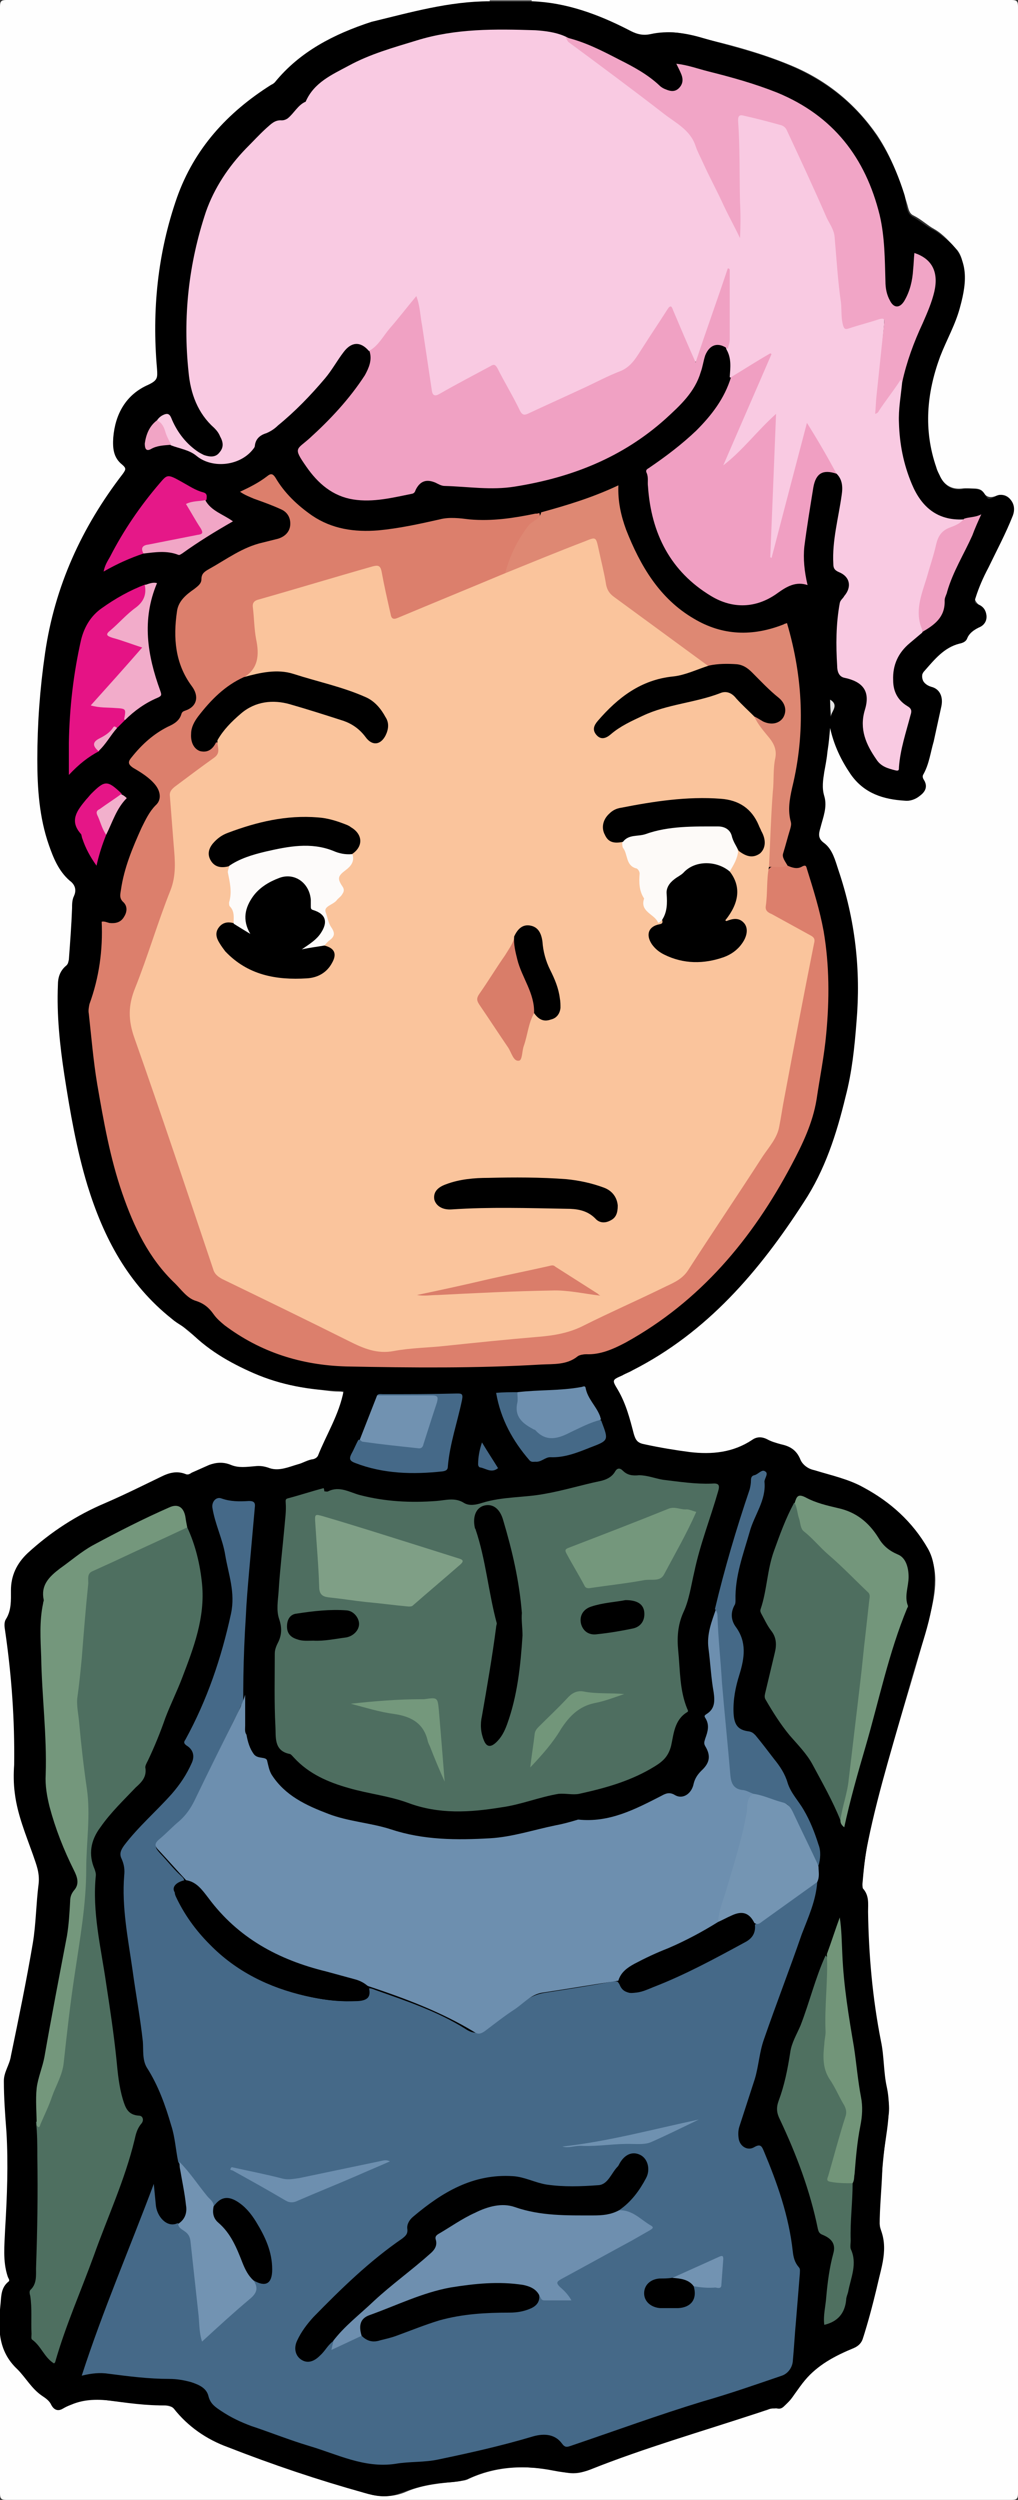 <?xml version="1.0" encoding="utf-8"?>
<!-- Generator: Adobe Illustrator 18.1.1, SVG Export Plug-In . SVG Version: 6.00 Build 0)  -->
<svg version="1.1" id="Layer_1" xmlns="http://www.w3.org/2000/svg" xmlns:xlink="http://www.w3.org/1999/xlink" x="0px" y="0px"
	 viewBox="0 0 158.2 388.4" enable-background="new 0 0 158.2 388.4" xml:space="preserve">
<rect x="0" y="0" width="158.2" height="388.4" fill="#333333" stroke="none"/>
<g>
	<path fill="#FEFEFE" d="M82.6,0c24.9,0,49.8,0,74.6,0c0.8,0,1,0.2,1,1c0,128.8,0,257.6,0,386.4c0,0.8-0.2,1-1,1
		c-52.1,0-104.2,0-156.2,0c-0.8,0-1-0.2-1-1C0,258.6,0,129.8,0,1c0-0.8,0.2-1,1-1c25,0,50.1,0,75.1,0c0.1,0.1,0.1,0.2-0.1,0.3
		c-1.2,0.5-2.5,0.2-3.8,0.4c-5.5,0.6-10.6,2.2-15.8,4c-3.9,1.4-7.6,3.3-10.6,6.1c-2.1,1.9-4.3,3.7-6.5,5.4c-3.9,3-7,6.8-9.4,11.1
		c-1.6,2.9-2.5,6-3.3,9.2c-1.4,5.9-2,11.9-1.8,18c0,1.3,0.2,2.6,0.4,3.9c0.1,0.9-0.1,1.5-1.1,1.9c-3.9,1.3-6.3,5.9-5.7,10.2
		c0.1,0.6,0.5,1.1,0.8,1.6c1,1.2,1.1,1.4,0.1,2.7c-2.5,3.3-4.7,6.8-6.6,10.5c-1.4,2.8-2.4,5.8-3.3,8.7c-0.3,1.1-0.6,2.2-1,3.2
		c-0.8,1.8-0.6,3.7-0.9,5.5c-0.7,4.3-1,8.6-1,13c0,3.7-0.1,7.4,0.5,11.1c0.5,2.6,1.1,5.2,2.4,7.7c0.5,0.9,1,1.7,1.7,2.4
		c0.9,0.8,1.2,1.7,0.9,2.9c-0.5,2.2-0.2,4.4-0.5,6.6c-0.1,1.1-0.3,2.1-0.3,3.2c0,0.5-0.2,0.9-0.5,1.2c-1,0.9-1.1,2-1.1,3.3
		c-0.1,6.1,0.7,12,1.7,18c1.1,6.7,2.8,13.1,5.4,19.4c2.1,5,5.2,9.2,9.3,12.6c3.3,2.7,6.5,5.6,10.3,7.7c4.1,2.3,8.4,3.6,13.1,4.1
		c1.1,0.1,2.1,0.3,3.2,0.3c1.1,0,1.3,0.3,1,1.3c-0.5,1.7-1,3.3-1.8,4.8c-0.3,0.6-0.7,1.2-0.9,1.8c-0.7,3.1-3.2,3.8-5.8,4.4
		c-1.3,0.3-2.7,0.6-4,0c-0.3-0.1-0.6-0.1-1-0.1c-1.7,0-3.3,0.2-5-0.3c-1-0.3-2,0-2.9,0.4c-1.4,0.7-2.8,1.3-4.5,1
		c-0.7-0.2-1.4,0.1-2,0.4c-4.7,2.2-9.4,4.2-13.9,6.7c-2.9,1.6-5.4,3.6-7.7,5.9c-1.4,1.3-2,3-2.1,5c0,1.6,0.1,3.3-0.8,4.8
		c-0.3,0.5-0.2,1.1-0.1,1.7c1,6.9,1.6,13.9,1.3,20.9c-0.1,3.8,0.7,7.5,2,11c0.2,0.6,0.4,1.2,0.7,1.8c1.4,2.6,1.2,5.3,1,8.1
		c-0.4,6.4-1.7,12.6-2.9,18.8c-0.4,2.1-0.7,4.2-1.4,6.2c-1.4,3.6-0.6,7.2-0.4,10.9c0.2,3.2,0.1,6.3,0,9.5c-0.2,3.5-0.5,7.1-0.3,10.7
		c0,0.3,0.1,0.6,0.2,0.9c0.4,1.1,0.5,2.1-0.3,3.1c-0.4,0.5-0.3,1.3-0.4,2c-0.3,2-0.1,4-0.1,6c0,0.5,0.3,1,0.6,1.4
		c1.4,2,2.9,3.9,4.4,5.7c0.4,0.4,0.8,0.8,1.3,1.1c0.4,0.2,0.7,0.5,1.1,0.8c1.4,1.4,1.4,1.4,3.2,0.7c2.3-1,4.8-0.8,7.2-0.5
		c2.3,0.3,4.5,0.5,6.8,0.6c1.2,0,2.1,0.3,2.9,1.3c1.8,2.2,4.2,3.8,6.8,4.9c7.2,2.9,14.7,5.3,22.2,7.5c2.1,0.6,4.2,0.6,6.2-0.3
		c2.6-1.1,5.4-1.3,8.2-1.6c0.5-0.1,1-0.1,1.5-0.4c4.8-2.2,9.8-2.1,14.8-1c1.3,0.3,2.4,0.2,3.6-0.3c1.9-0.8,3.9-1.5,5.9-2.2
		c7.3-2.6,14.7-4.8,22.1-7.2c0.2-0.1,0.5-0.2,0.7-0.2c1.7,0.1,2.8-1.1,3.5-2.3c2.1-3.5,5.3-5.5,8.8-7.1c1.1-0.5,1.7-1.1,2-2.2
		c1-3.6,2.1-7.1,2.7-10.8c0.3-1.8,0.4-3.5-0.1-5.3c-0.5-1.8-0.3-3.7-0.1-5.6c0.3-4.1,0.7-8.2,1.3-12.3c0.3-1.9-0.4-3.8-0.6-5.7
		c-0.3-4-1.1-7.9-1.8-11.9c-0.5-2.6-0.5-5.2-0.7-7.9c-0.2-2.5-0.3-4.9-0.2-7.4c0-0.4,0-0.8-0.2-1.1c-0.9-1.3-0.5-2.7-0.4-4.1
		c0.7-5.9,2.3-11.6,3.9-17.3c2.1-7.4,4.5-14.8,6.4-22.2c0.9-3.5,1.6-7.4-0.7-10.8c-1.6-2.4-3.3-4.6-5.8-6.1
		c-0.3-0.2-0.6-0.4-0.8-0.7c-1.2-1.2-2.7-2-4.3-2.5c-2.1-0.7-4.2-1.5-6.4-2.1c-1.1-0.3-1.9-1-2.4-2c-0.4-0.9-1.1-1.4-2-1.7
		c-1-0.3-2.1-0.6-3.1-1c-0.6-0.3-1.2-0.2-1.7,0.1c-3.6,2.2-7.5,2.4-11.5,1.8c-2.1-0.3-4.1-0.7-6.1-1.2c-0.6-0.1-1-0.5-1.2-1
		c-0.1-0.4-0.3-0.8-0.4-1.1c-0.6-2.4-1.4-4.8-2.6-7c-0.6-1.2-0.5-1.5,0.7-2c5.1-2.2,9.6-5.3,13.7-9c6.1-5.6,11.3-12,15.5-19.1
		c2.2-3.8,3.9-7.8,4.9-12.1c0.7-2.9,1.6-5.7,1.9-8.6c0.3-2.7,0.5-5.5,0.7-8.2c0.4-4.8-0.3-9.4-1-14.1c-0.5-3.1-1.6-5.9-2.5-8.9
		c-0.3-0.9-0.8-1.6-1.5-2.3c-0.8-0.7-1-1.5-0.6-2.5c0.4-1.1,0.6-2.2,0.8-3.4c0.1-0.6,0.2-1.1-0.1-1.7c-0.5-1.3-0.3-2.5,0-3.8
		c0.4-1.9,0.7-3.9,0.7-5.8c0-0.1,0-0.2,0-0.4c0-0.3,0-0.7,0.4-0.8c0.5-0.1,0.6,0.3,0.7,0.7c0.3,1.6,0.9,3.1,1.6,4.5
		c1.8,3.7,4.8,5.6,8.9,5.8c0.8,0,1.5-0.1,2.2-0.4c1-0.5,1.3-1.2,1-2.3c-0.2-0.6-0.1-1.1,0.1-1.6c1-3.2,1.8-6.4,2.5-9.6
		c0.4-2,0.1-2.4-1.7-3.3c-1.1-0.5-1.5-2.1-0.6-3.1c1.5-1.7,3.1-3.4,5.3-4.2c0.1,0,0.2,0,0.2-0.1c1.1-1.1,2.4-2,3.4-3.1
		c0.6-0.7,0.5-1.6-0.4-2.2c-1-0.7-1-1.5-0.6-2.5c0.5-1.3,1-2.7,1.8-3.9c1.3-2.2,2.2-4.6,3.4-6.9c0.3-0.5,0.5-1,0.5-1.6
		c0.2-1.6-1.1-2.7-2.5-2.2c-0.9,0.4-1.6,0.3-2.1-0.5c-0.3-0.5-0.9-0.6-1.4-0.6c-0.6,0-1.3-0.1-1.9,0c-1.8,0.2-2.9-0.7-3.6-2.2
		c-1.1-2.3-1.6-4.7-1.8-7.3c-0.3-5.3,1-10.2,3.3-15c1.5-3.1,2.5-6.3,2.3-9.8c-0.1-1-0.3-1.9-0.9-2.7c-1.1-1.2-2.2-2.5-3.6-3.3
		c-1.1-0.6-2-1.5-3.2-2.1c-0.7-0.3-0.8-1-1-1.7c-1.1-3.8-2.5-7.5-4.7-10.8c-3.4-4.9-7.8-8.5-13.3-10.8c-5.5-2.3-11.3-3.7-17.1-5
		c-1.8-0.4-3.5,0-5.2,0.3c-0.6,0.1-1.2,0.1-1.7-0.2C93.7,2.9,88.7,1,83.1,0.5c-0.2,0-0.3-0.1-0.4-0.2C82.5,0.3,82.5,0.2,82.6,0z"/>
	<path fill="#6E6E6E" d="M82.6,0c0,0.1,0.1,0.1,0,0.2c-0.2,0.2-0.4,0.4-0.7,0.4c-1.7,0.1-3.4,0.1-5.1,0c-0.3,0-0.5-0.1-0.7-0.4
		c0-0.1,0-0.1,0-0.2C78.3,0,80.4,0,82.6,0z"/>
	<path d="M76.1,0.2c2.2,0,4.4,0,6.6,0c5.3,0.2,10.2,2,14.9,4.4c1.1,0.6,2.1,1,3.5,0.7c2.7-0.6,5.4-0.2,8.1,0.6
		c4.4,1.3,8.8,2.3,13.1,4.1c9.3,3.8,15.2,10.6,18.2,20.1c0.4,1.2,0.2,2.9,1.2,3.5c1.1,0.6,2,1.4,3.1,2c0.7,0.3,1.3,0.8,1.9,1.3
		c4,2.9,3.6,6.8,2.5,10.8c-0.7,2.7-2.1,5.1-3.1,7.7c-2.1,5.7-2.6,11.4-0.6,17.2c0.1,0.4,0.3,0.8,0.5,1.2c0.7,1.6,1.8,2.5,3.7,2.2
		c0.8-0.1,1.7-0.1,2.5,0.1c0.9,0.2,1,1.4,1.5,1.4c0.6,0,1.2-0.7,1.9-0.6c1.5,0.2,2.4,1.6,1.8,3.2c-1.1,2.8-2.5,5.4-3.8,8.1
		c-0.8,1.5-1.5,3.1-2,4.7c-0.2,0.6-0.2,0.8,0.4,1c0.8,0.3,1.2,0.9,1.3,1.7c0.1,0.9-0.4,1.6-1.2,1.9c-0.8,0.4-1.5,0.9-1.8,1.7
		c-0.2,0.5-0.7,0.7-1.2,0.8c-2.4,0.6-3.9,2.5-5.4,4.2c-0.9,0.9-0.3,2.1,1,2.5c1.3,0.3,1.9,1.5,1.6,3c-0.4,1.8-0.8,3.7-1.2,5.5
		c-0.5,1.7-0.7,3.5-1.6,5.1c-0.2,0.3-0.1,0.6,0.1,0.9c0.6,1,0.2,1.8-0.6,2.4c-0.7,0.6-1.6,0.9-2.4,0.8c-3.3-0.2-6.3-1.1-8.4-4.1
		c-1.5-2.2-2.6-4.5-3.2-7.2c-0.1,1.2-0.2,2.4-0.4,3.6c-0.1,1.1-0.3,2.1-0.5,3.2c-0.2,1.3-0.4,2.5,0,3.8c0.5,1.7-0.2,3.3-0.6,4.9
		c-0.3,1-0.4,1.7,0.6,2.4c1.3,1,1.7,2.7,2.2,4.2c2.6,7.7,3.5,15.5,2.8,23.6c-0.3,3.9-0.7,7.8-1.7,11.6c-1.4,5.8-3.2,11.4-6.5,16.4
		c-6.9,10.7-15,20.2-26.6,26.1c-0.5,0.3-1.1,0.5-1.6,0.8c-1.6,0.7-1.6,0.7-0.7,2.2c1.3,2.2,1.9,4.6,2.5,6.9c0.3,1,0.6,1.4,1.7,1.6
		c2.3,0.5,4.7,0.9,7,1.2c3.4,0.4,6.7,0.1,9.7-1.9c0.7-0.5,1.5-0.5,2.3-0.1c0.7,0.4,1.5,0.6,2.2,0.8c1.4,0.3,2.4,0.9,3,2.4
		c0.3,0.7,1.1,1.4,2.1,1.6c2.6,0.8,5.4,1.4,7.7,2.7c4.1,2.2,7.6,5.3,10,9.5c0.9,1.6,1.1,3.3,1,5.2c-0.1,5.6-2.4,10.6-3.8,15.9
		c-2.2,8.1-4.8,16.1-6.5,24.4c-0.5,2.3-0.7,4.6-0.9,6.9c0,0.1,0,0.4,0.1,0.4c1,1.1,0.8,2.4,0.8,3.6c0.1,6.8,0.7,13.5,2,20.1
		c0.5,2.3,0.4,4.8,0.9,7.1c1,4.5-0.6,8.8-0.7,13.2c-0.1,2.8-0.4,5.6-0.4,8.4c0,0.1,0,0.2,0,0.2c1.5,3.3,0.2,6.4-0.5,9.6
		c-0.6,2.6-1.3,5.2-2.1,7.7c-0.2,0.7-0.7,1.2-1.4,1.5c-2.9,1.2-5.6,2.6-7.6,5c-1.1,1.3-1.9,2.8-3.2,4c-0.3,0.3-0.6,0.5-1.1,0.4
		c-1.1-0.2-2.1,0.4-3.1,0.7c-8.7,2.9-17.5,5.4-26,8.8c-2.3,0.9-4.3,0.4-6.5,0c-4.2-0.7-8.3-0.5-12.2,1.3c-1.8,0.8-3.7,0.6-5.5,0.9
		c-2,0.3-3.9,0.9-5.8,1.6c-1.8,0.6-3.4,0.3-5.1-0.2c-7.2-2-14.3-4.4-21.2-7.1c-3.3-1.2-6.2-3.2-8.4-6c-0.3-0.3-0.6-0.5-1-0.5
		c-3.2,0.1-6.4-0.4-9.5-0.8c-2.4-0.3-4.6,0.1-6.7,1.3c-0.8,0.5-1.4,0.2-1.8-0.5c-0.3-0.7-0.9-1.1-1.5-1.5c-1.6-1.1-2.5-2.8-3.8-4.1
		c-3.1-2.9-3-6.5-2.6-10.3c0.1-1.2,0.1-2.4,1.2-3.3c0.3-0.2,0-0.5-0.1-0.8c-0.8-2.4-0.5-4.9-0.4-7.4c0.3-5,0.5-10.1,0.2-15.1
		c-0.2-2.6-0.4-5.3-0.4-7.9c0-1.4,0.9-2.5,1.1-3.9c1.2-5.8,2.4-11.6,3.4-17.5c0.5-3,0.5-6.1,0.9-9.2c0.2-1.8-0.4-3.1-0.9-4.6
		c-1.1-3.1-2.4-6.2-2.8-9.5c-0.2-1.5-0.2-3-0.1-4.4c0.1-7-0.4-13.9-1.4-20.8c-0.1-0.6-0.2-1.3,0.1-1.8c0.9-1.4,0.8-3,0.8-4.5
		c0-2.3,0.9-4.2,2.6-5.8c3.6-3.3,7.6-5.9,12.1-7.8c3-1.3,5.8-2.7,8.7-4.1c1.2-0.6,2.4-0.9,3.7-0.4c0.4,0.2,0.7,0,1-0.2
		c0.9-0.4,1.8-0.8,2.7-1.2c1.1-0.4,2.2-0.5,3.4,0c1.2,0.5,2.4,0.3,3.7,0.2c0.8-0.1,1.5,0,2.3,0.3c1.5,0.5,3-0.2,4.4-0.6
		c0.8-0.2,1.5-0.7,2.4-0.8c0.3-0.1,0.5-0.2,0.7-0.5c1.3-3.3,3.3-6.4,4-10.1c-4.5-0.1-8.9-0.7-13.1-2.4c-3.9-1.6-7.6-3.6-10.7-6.7
		c-0.8-0.8-2-1.3-2.9-2.1c-6.8-5.4-10.6-12.6-13.1-20.7c-1.7-5.6-2.7-11.4-3.6-17.2c-0.7-4.6-1.2-9.3-1-14c0-1.1,0.3-2.1,1.2-2.9
		c0.4-0.3,0.4-0.6,0.5-1c0.2-2.7,0.4-5.3,0.5-8c0-0.6,0-1.3,0.3-1.9c0.5-1.1,0-1.9-0.7-2.4c-1.7-1.5-2.5-3.5-3.2-5.5
		c-1.5-4.3-1.8-8.8-1.8-13.3c0-5.5,0.4-11,1.2-16.5c1.5-10.4,5.7-19.6,12.1-27.9c0.4-0.6,0.6-0.8-0.1-1.4c-1.4-1.1-1.5-2.6-1.4-4.2
		c0.3-3.7,2-6.7,5.4-8.2c1.5-0.7,1.5-1.1,1.4-2.5c-0.8-9.1,0.1-18,3.1-26.6c2.7-7.6,7.8-13.2,14.6-17.5c0.2-0.1,0.4-0.2,0.6-0.4
		c3.9-4.8,9.2-7.5,15-9.4C63.9,1.9,69.8,0.2,76.1,0.2z"/>
	<path fill="#456988" d="M127,292.4c-0.2,2.9-1.4,5.5-2.4,8.1c-1.9,5.5-4,10.9-5.9,16.4c-0.7,2-0.8,4.1-1.4,6.1
		c-0.8,2.5-1.6,4.9-2.4,7.4c-0.2,0.6-0.2,1.3-0.1,1.9c0.2,1.2,1.4,1.9,2.4,1.3c1-0.6,1.2-0.1,1.5,0.6c2.1,5,3.9,10.1,4.5,15.6
		c0.1,0.9,0.3,1.7,0.9,2.4c0.3,0.3,0.2,0.6,0.2,1c-0.2,2.5-0.4,4.9-0.6,7.4c-0.2,2.1-0.3,4.2-0.5,6.3c-0.1,1-0.8,1.9-1.7,2.2
		c-4.1,1.4-8.1,2.8-12.3,4c-6.9,2.1-13.7,4.6-20.5,6.9c-0.6,0.2-0.9,0.3-1.4-0.4c-1.2-1.6-3.1-1.5-4.7-1c-4.7,1.4-9.6,2.5-14.4,3.5
		c-2.2,0.5-4.5,0.3-6.8,0.7c-4.8,0.7-9-1.5-13.4-2.8c-3-0.9-6-2.1-9-3.1c-1.6-0.6-3.1-1.3-4.6-2.3c-0.9-0.6-1.7-1.1-2-2.3
		c-0.3-1.3-1.5-1.8-2.7-2.2c-1.1-0.3-2.2-0.5-3.4-0.5c-3.2,0-6.3-0.4-9.4-0.8c-1.3-0.2-2.6-0.1-4.2,0.3c3.3-10.2,7.5-19.9,11.2-29.8
		c0.1,1,0.2,2.1,0.3,3.1c0.1,2,1.8,3.8,3.4,3c1.7,1,2.4,2.5,2.5,4.5c0.3,4.1,0.8,8.2,1.2,12.4c0,0.2,0,0.4,0.2,0.6
		c0.7-0.3,1.2-0.9,1.7-1.3c1.6-1.4,3.2-2.9,4.8-4.3c1-0.8,1.6-1.7,1.2-3c0.3-0.3,0.6,0,0.9,0.1c1,0.2,1.5-0.1,1.7-1.1
		c0.1-0.8,0.1-1.7-0.1-2.5c-0.6-2.6-1.7-4.9-3.3-6.9c-0.2-0.2-0.4-0.4-0.6-0.6c-1.7-1.7-2.6-1.8-4.7-0.4c-1.8-2.3-3.8-4.5-5.4-7
		c-0.4-1.9-0.5-3.9-1.1-5.7c-0.9-3.1-2-6.2-3.8-9c-0.7-1.2-0.5-2.7-0.6-4c-0.4-3.7-1.1-7.4-1.6-11.1c-0.7-4.9-1.7-9.8-1.3-14.7
		c0.1-0.9,0-1.7-0.4-2.6c-0.4-0.8-0.1-1.4,0.4-2.1c2.2-2.9,5-5.3,7.4-8c1.3-1.5,2.3-3,3.1-4.8c0.5-1.1,0.2-2.1-0.8-2.7
		c-0.4-0.3-0.5-0.5-0.2-0.9c3.4-6.2,5.6-12.7,7.1-19.6c0.7-3.3-0.4-6.1-0.9-9.1c-0.4-2.5-1.6-4.8-2-7.4c-0.1-0.9,0.6-1.7,1.4-1.4
		c1.4,0.5,2.8,0.5,4.3,0.4c0.8,0,1,0.3,0.9,1c-0.3,3.4-0.6,6.8-0.9,10.1c-0.2,2.3-0.4,4.6-0.5,6.9c-0.4,6.2-0.5,12.3-0.3,18.5
		c-0.5,0-0.5-0.5-0.5-0.8c0-1.7-0.1-3.5,0.2-4.9c0,1.1-0.7,2.2-1.3,3.4c-2,4.1-4,8.1-6,12.3c-1,2.2-2.6,3.8-4.3,5.3
		c-0.1,0.1-0.3,0.2-0.4,0.3c-1.8,1.5-1.8,1.5-0.2,3.2c0.9,1,1.7,2,2.7,2.9c0.3,0.3,0.6,0.5,0.5,1c-0.3,0.3-0.6,0.3-0.9,0.6
		c-0.5,0.4-0.7,0.9-0.4,1.6c1.3,2.8,3.1,5.3,5.3,7.5c4.1,4.2,9.2,6.7,14.9,8c2.3,0.5,4.6,0.9,7,0.8c2-0.1,2.1-0.1,2.5-1.9
		c0.5-0.2,0.9,0,1.4,0.2c4.8,1.7,9.6,3.3,13.9,6c1.3,0.9,2.4,0.8,3.6-0.2c1.7-1.4,3.6-2.6,5.3-3.9c1.1-0.8,2.2-1.3,3.5-1.5
		c3.2-0.5,6.5-1,9.7-1.6c0.5-0.1,1.1-0.3,1.6-0.1c1.3,1.9,1.7,2.1,3.9,1.3c4-1.5,8-3.2,11.7-5.4c0.9-0.6,1.9-1.1,2.9-1.5
		c1.4-0.6,2.3-1.5,2.5-3.1c2.9-1.7,5.5-4,8.4-5.9C126,292.7,126.4,292.2,127,292.4z"/>
	<path fill="#F9CAE2" d="M140.2,59.4c-0.2,2.1-0.6,4.2-0.5,6.3c0.1,3.3,0.7,6.4,2,9.5c1.5,3.6,4,5.7,8,5.5c0,0.7-0.6,0.9-1.1,1.1
		c-2,0.7-2.9,2.1-3.3,4.1c-0.5,2.6-1.4,5.1-2.1,7.7c-0.2,0.9-0.3,1.7,0,2.6c0.2,0.7,0.5,1.4,0.1,2.1c-0.6,0.5-1.3,1.1-1.9,1.6
		c-1.8,1.5-2.7,3.4-2.6,5.8c0,1.7,0.7,3.1,2.2,4c0.7,0.4,0.7,0.8,0.5,1.4c-0.7,2.7-1.6,5.3-1.8,8.1c0,0.4,0,0.6-0.5,0.5
		c-1.2-0.3-2.3-0.6-3-1.7c-1.6-2.3-2.7-4.7-1.8-7.7c0.9-2.9-0.3-4.4-3.2-5c-0.9-0.2-1.1-1.1-1.1-1.8c-0.2-3.3-0.2-6.5,0.4-9.8
		c0.1-0.5,0.5-0.7,0.7-1.1c1.2-1.4,0.9-3-0.8-3.7c-0.7-0.3-0.9-0.6-0.9-1.3c-0.2-3.6,0.8-7.1,1.3-10.7c0.2-1.3,0.1-2.5-0.9-3.4
		c-1.6-1.7-2.4-3.9-3.7-5.9c-0.2-0.3-0.3-0.8-0.8-1c-0.3,0.9-0.5,1.7-0.7,2.5c-1.4,5.5-2.9,11-4.3,16.5c-0.1,0.5-0.1,1.3-0.8,1.2
		c-0.5-0.1-0.4-0.9-0.3-1.4c0.3-3.1,0.2-6.3,0.4-9.4c0.2-3.1,0.1-6.3,0.4-9.4c0-0.4,0.1-0.9-0.1-1.4c-1.1,0.9-2.1,1.9-3,3
		c-1.1,1.4-2.4,2.5-3.7,3.8c-0.3,0.3-0.6,0.8-1.1,0.4c-0.4-0.3-0.1-0.8,0.1-1.2c1.9-4.4,3.8-8.8,5.7-13.2c0.3-0.8,0.7-1.6,1.2-2.6
		c-1.6,1-3,1.9-4.4,2.8c-0.4,0.3-0.8,0.7-1.4,0.4c0.1-1.5,0.3-2.9-0.5-4.3c-0.3-0.8,0-1.6,0-2.4c0-3.1,0-6.2,0-9.1
		c-1.3,4.1-2.9,8.2-4.2,12.5c-0.1,0.4-0.2,0.9-0.7,0.9c-0.6,0-0.6-0.5-0.8-0.9c-0.9-2-1.8-4-2.6-6.1c-0.1-0.3-0.2-0.8-0.6-0.9
		c-0.5-0.1-0.6,0.5-0.8,0.8c-1.5,2.2-2.9,4.5-4.4,6.7c-0.6,0.9-1.4,1.5-2.3,2c-4.7,2.1-9.3,4.2-14,6.4c-1.4,0.6-1.7,0.6-2.4-0.7
		c-1.1-1.8-2-3.7-3-5.6c-0.4-0.8-0.8-0.9-1.6-0.5c-2.1,1.2-4.3,2.3-6.4,3.5c-0.3,0.2-0.5,0.3-0.8,0.5c-1.1,0.6-1.5,0.4-1.7-0.9
		c-0.3-1.7-0.5-3.4-0.8-5.1c-0.4-2.6-0.8-5.2-1.2-7.8c0-0.2,0-0.5-0.3-0.7c-1,1-1.9,2.1-2.8,3.2c-1,1.3-2.1,2.6-3.1,3.8
		c-0.3,0.3-0.5,0.9-1.1,0.6c-1.3-1.5-2.7-1.4-3.9,0.2c-1,1.3-1.8,2.8-2.9,4.1c-2.2,2.6-4.6,5.1-7.3,7.3c-0.5,0.5-1.1,0.9-1.8,1.2
		c-1,0.3-1.7,0.9-1.8,2c0,0.1-0.1,0.3-0.2,0.4c-2,2.7-6.4,3.2-8.9,1.1c-1.1-0.9-2.6-1.1-3.9-1.6c-0.4-0.2-0.7-0.6-0.8-1
		c-0.3-1-0.8-2-1.4-2.9c0.2-0.3,0.5-0.6,0.9-0.8c0.6-0.3,1-0.3,1.3,0.4c0.8,2,2.1,3.8,3.9,5.1c0.4,0.3,0.8,0.5,1.2,0.7
		c0.9,0.3,1.8,0.4,2.4-0.4c0.7-0.8,0.6-1.6,0.1-2.5c-0.2-0.5-0.5-0.9-0.9-1.3c-2.6-2.3-3.7-5.4-4-8.7c-0.9-8.5,0-16.8,2.7-24.9
		c1.3-3.7,3.5-7,6.2-9.8c1.1-1.1,2.1-2.2,3.2-3.2c0.7-0.6,1.3-1.3,2.4-1.2c0.3,0,0.6-0.1,0.9-0.3c1-0.8,1.6-2.1,2.8-2.6
		c1.3-3,4.1-4.2,6.7-5.6c3.3-1.8,6.9-2.8,10.5-3.9c6.1-1.9,12.3-1.8,18.5-1.6c1.5,0.1,3.1,0.3,4.5,0.9c1.4,0.6,2.5,1.7,3.7,2.6
		c4.9,3.8,9.9,7.4,14.8,11.2c0.6,0.5,1.2,1.1,1.5,1.8c2.2,4.9,4.7,9.6,7,14.5c-0.6-4.8,0-9.7-0.5-14.5c-0.1-1,0-2,0-3
		c0-0.7,0.3-1.1,1.1-0.9c2,0.4,3.9,1,5.8,1.5c0.6,0.2,1,0.6,1.3,1.2c2.3,5.1,4.7,10.2,7,15.4c0.8,1.7,0.6,3.7,0.8,5.6
		c0.3,2.8,0.6,5.6,0.8,8.4c0.1,0.9,0.5,1.1,1.4,0.9c1.3-0.4,2.5-0.9,3.8-1.1c1.1-0.2,1.3,0,1.2,1.1c-0.4,4.3-0.8,8.7-1.2,13.1
		c1-1.4,1.9-2.7,2.8-3.9c0.2-0.3,0.4-0.6,0.7-0.7C140.3,58.7,140.3,59,140.2,59.4z"/>
	<path fill="#6D8FAF" d="M96.3,307.7c-4,0.6-8.1,1.3-12.1,1.9c-1.7,0.3-2.8,1.6-4.1,2.5c-1.7,1.1-3.2,2.3-4.8,3.5
		c-0.6,0.4-1,0.5-1.6,0.1c-5.1-3.1-10.7-5.2-16.4-7.1c-4.4-1.8-9.1-2.6-13.5-4.4c-3.4-1.4-6.4-3.4-8.8-6.2c-1.3-1.4-2.6-2.8-3.8-4.3
		c-0.6-0.8-1.7-0.8-2.3-1.6c-1.4-1.5-2.8-3.1-4.2-4.6c-0.6-0.6-0.8-1,0-1.7c1.1-0.9,2.1-2,3.2-2.9c1-0.9,1.7-1.9,2.3-3.1
		c2.3-4.8,4.7-9.6,7.1-14.4c0.3-0.7,0.6-1.4,0.8-2.1c0,1.6,0,3.2,0,4.8c0,0.5-0.1,1,0.2,1.4c0.2,1.1,0.5,2.2,1.2,3.1
		c0.6,0.7,1.8,0.3,2,0.9c0.2,0.8,0.3,1.5,0.7,2.2c2.1,3.3,5.4,4.8,8.8,6.1c3.1,1.2,6.6,1.4,9.7,2.4c5.1,1.7,10.3,1.7,15.5,1.4
		c3.4-0.2,6.7-1.3,10.1-2c1.1-0.2,2.2-0.5,3.2-0.8c0.1,0,0.2-0.1,0.4-0.1c4.8,0.5,8.8-1.6,12.9-3.7c0.7-0.4,1.3-0.6,2.1-0.1
		c1.2,0.7,2.6-0.2,2.9-1.8c0.2-0.8,0.6-1.4,1.2-2c1.3-1.2,1.5-2.3,0.6-3.8c-0.3-0.5-0.1-0.8,0-1.2c0.4-1.1,0.7-2.1,0-3.2
		c-0.2-0.3-0.1-0.4,0.2-0.6c1.3-0.8,1.3-2,1.1-3.4c-0.4-2.2-0.5-4.5-0.8-6.8c-0.3-2.2,0.5-4.2,1.2-6.2c0.8,0.1,0.8,0.8,0.8,1.3
		c0.2,4.8,0.7,9.5,1,14.2c0.3,3.5,0.7,7,1,10.5c0.1,0.9,0.5,1.5,1.5,1.8c0.6,0.2,1.3,0.2,1.7,0.8c-1.3,6.2-3,12.3-4.9,18.4
		c-0.2,0.5-0.3,1.1-0.4,1.6c-0.1,0.5-0.5,0.7-0.9,0.9c-3.3,2-6.8,3.5-10.3,5.1C99,305.2,97.4,306.2,96.3,307.7z"/>
	<path fill="#4E6E60" d="M50.4,231.7c0.2,0,0.4,0.1,0.6,0c1.8-0.9,3.4,0.2,5,0.6c3.9,1,7.8,1.2,11.8,0.9c1.4-0.1,2.9-0.6,4.3,0.3
		c0.8,0.5,1.9,0.3,2.8,0c3.2-1,6.5-0.8,9.7-1.4c2.9-0.5,5.8-1.4,8.7-2c0.9-0.2,1.8-0.6,2.3-1.5c0.3-0.5,0.7-0.6,1.2-0.1
		c0.7,0.7,1.5,0.8,2.5,0.7c1.3,0,2.5,0.5,3.7,0.7c2.5,0.3,5.1,0.7,7.6,0.6c1.1-0.1,1.3,0.2,1,1.2c-1.2,4.2-2.8,8.2-3.7,12.5
		c-0.5,2.1-0.8,4.4-1.7,6.3c-0.9,2-1,4-0.8,6c0.3,3,0.2,6.1,1.4,9c0.1,0.2,0.2,0.4,0,0.5c-2,1.2-2.1,3.4-2.5,5.2
		c-0.4,1.6-1.2,2.4-2.5,3.2c-3.7,2.3-7.7,3.4-11.8,4.3c-1,0.2-2.1-0.1-3.2,0c-3,0.5-5.9,1.7-8.9,2.1c-4.9,0.8-9.7,1.1-14.5-0.7
		c-3-1.1-6.1-1.4-9.2-2.3c-3.2-0.9-6.2-2.2-8.5-4.7c-0.2-0.2-0.5-0.6-0.7-0.6c-2.5-0.5-2.1-2.7-2.2-4.3c-0.2-3.7-0.1-7.5-0.1-11.3
		c0-0.7,0.3-1.3,0.6-1.9c0.5-1.1,0.5-2.2,0.1-3.4c-0.5-1.4-0.2-2.9-0.1-4.4c0.2-3.3,0.6-6.6,0.9-9.9c0.1-1.3,0.3-2.5,0.2-3.8
		c0-0.3-0.1-0.6,0.3-0.7c1.9-0.5,3.7-1.1,5.6-1.6C50.4,231.5,50.4,231.6,50.4,231.7z"/>
	<path fill="#DC7F6C" d="M122.4,134.5c0.7,0.3,1.5,0.6,2.3,0.1c0.6-0.3,0.6,0.1,0.7,0.4c1,3.2,2,6.4,2.6,9.7
		c0.9,5.3,0.9,10.6,0.4,15.9c-0.3,3.4-1,6.8-1.5,10.2c-0.6,3.7-2.2,7-3.9,10.2c-6.1,11.5-14.2,21.2-25.8,27.6
		c-1.9,1-3.9,1.9-6.1,1.8c-0.4,0-1,0.1-1.3,0.3c-1.7,1.4-3.8,1.2-5.7,1.3c-10.1,0.6-20.2,0.5-30.3,0.3c-7-0.2-13.3-2.2-18.9-6.4
		c-0.6-0.5-1.2-1-1.7-1.7c-0.7-1-1.5-1.7-2.8-2.1c-1.3-0.4-2.2-1.7-3.2-2.7c-4.1-3.9-6.4-8.8-8.2-14c-1.9-5.5-2.9-11.2-3.9-17
		c-0.6-3.6-0.9-7.3-1.3-10.9c-0.1-0.5,0-1,0.1-1.5c1.5-4.1,2.1-8.4,1.9-12.8c0.4-0.1,0.8,0.1,1.2,0.2c1,0.1,1.8-0.1,2.3-1
		c0.5-0.8,0.5-1.7-0.2-2.3c-0.6-0.6-0.4-1.2-0.3-1.9c0.5-3.4,1.8-6.5,3.2-9.6c0.6-1.2,1.2-2.5,2.2-3.5c0.9-0.8,0.8-2.1-0.1-3.2
		c-0.9-1.1-2.2-1.9-3.4-2.6c-0.9-0.6-0.8-1-0.2-1.7c1.6-2,3.4-3.6,5.6-4.7c0.9-0.4,1.8-0.9,2.1-2c0.1-0.3,0.3-0.4,0.6-0.5
		c1.8-0.6,2.2-2.2,1-3.8c-2.6-3.5-2.9-7.5-2.3-11.6c0.2-1.6,1.4-2.6,2.7-3.5c0.5-0.4,1.1-0.8,1.1-1.5c0-0.9,0.5-1.2,1.2-1.6
		c2.7-1.5,5.2-3.4,8.3-4.1c0.8-0.2,1.6-0.4,2.4-0.6c1-0.3,1.8-1,1.9-2.1c0.1-1.2-0.5-2.1-1.5-2.5c-1.3-0.6-2.7-1.1-4.1-1.6
		c-0.7-0.3-1.5-0.6-2.2-1.1c1.5-0.7,2.9-1.4,4.2-2.4c0.6-0.5,0.9-0.4,1.3,0.2c1.4,2.4,3.4,4.3,5.7,5.9c3.1,2.1,6.6,2.6,10.3,2.3
		c3.2-0.3,6.4-1,9.5-1.7c1.5-0.4,3.1-0.2,4.7,0c3.5,0.3,6.8-0.2,10.2-0.9c0.2,0,0.4,0,0.6-0.1c0.3,0.7-0.2,0.9-0.6,1.3
		c-1.9,1.9-3.3,3.9-4,6.5c-0.2,0.7-0.4,1.4-0.9,2c-0.9,0.7-2,1-3,1.4c-4.4,1.8-8.8,3.7-13.2,5.5c-1.3,0.5-1.6,0.4-1.9-1
		c-0.5-2-0.9-4-1.3-6c-0.2-0.8-0.5-1-1.3-0.8c-5.6,1.7-11.3,3.3-16.9,5c-0.9,0.3-1.1,0.6-1,1.5c0.3,2.4,0.5,4.8,0.7,7.3
		c0.1,0.6-0.1,1-0.5,1.4c-0.6,0.6-1.2,1.2-1.8,1.7c-2.2,1.1-4.1,2.5-5.7,4.4c-0.7,0.7-1.3,1.5-1.8,2.4c-0.6,0.9-0.8,1.9-0.5,3
		c0.2,0.6,0.5,1.1,1.1,1.3c0.7,0.2,1.2-0.1,1.7-0.6c0.2-0.3,0.3-0.9,0.9-0.6c0.5,1.8,0.5,2-0.9,3c-1.8,1.3-3.5,2.7-5.3,4
		c-0.8,0.6-1.1,1.3-1,2.3c0.4,3.5,0.5,7,0.9,10.5c0.1,0.6-0.1,1.2-0.3,1.8c-2,5.8-4.1,11.6-6.2,17.4c-0.8,2.3-1,4.2,0,6.5
		c1.4,3.4,2.4,7,3.6,10.5c2.9,8.4,5.8,16.8,8.6,25.2c0.4,1.1,1,1.7,2,2.2c7.3,3.6,14.6,7.2,22,10.7c1.5,0.7,3.1,0.2,4.6,0.1
		c4.7-0.4,9.5-0.9,14.2-1.4c3.6-0.4,7.2-0.6,10.8-1.1c0.8-0.1,1.6-0.4,2.4-0.7c5-2.4,10.1-4.8,15.2-7.2c1-0.5,1.8-1.2,2.4-2.1
		c4.4-6.7,8.8-13.3,13.2-20c0.4-0.7,0.7-1.4,0.9-2.2c1.8-9.1,3.5-18.3,5.3-27.4c0.2-0.9,0-1.4-0.8-1.9c-1.8-0.9-3.5-2-5.2-2.9
		c-1-0.5-1.5-1.2-1.3-2.3c0.2-1.4,0.2-2.8,0.2-4.2c0-0.5,0.1-1,0.6-1.4C120.5,134.2,121.5,134.4,122.4,134.5z"/>
	<path fill="#4E6F60" d="M29.1,237.3c1.3,2.8,2,5.8,2.3,8.8c0.5,5.2-1.3,9.9-3.1,14.6c-0.8,2.1-1.8,4.1-2.6,6.2
		c-0.8,2.3-1.7,4.5-2.7,6.6c-0.2,0.4-0.5,0.9-0.4,1.2c0.2,1.4-0.6,2.2-1.5,3c-1.9,2-3.9,3.9-5.5,6.2c-1.5,2-1.9,4.2-0.9,6.5
		c0.1,0.3,0.2,0.6,0.2,0.9c-0.6,5.8,0.8,11.3,1.6,16.9c0.6,3.9,1.2,7.9,1.6,11.8c0.2,2.1,0.4,4.2,1,6.2c0.4,1.3,0.8,2.4,2.5,2.5
		c0.6,0,0.8,0.7,0.4,1.2c-0.7,0.8-0.9,1.7-1.1,2.6c-1.5,6.2-4.2,12-6.3,17.9c-2,5.5-4.4,10.9-6,16.5c0,0.1-0.1,0.2-0.2,0.3
		c-1.5-0.9-2-2.7-3.4-3.7c-0.2-0.1-0.1-0.6-0.1-0.9c-0.1-2,0.1-3.9-0.2-5.9c-0.1-0.3-0.2-0.8,0.1-1c0.9-0.9,0.8-2.1,0.8-3.3
		c0.2-5.8,0.3-11.5,0.2-17.3c0-1.8,0-3.6-0.2-5.4c0.5-0.5,0.6-1.3,1-1.9c2.6-4.8,3.3-10.1,3.9-15.5c0.7-5.8,1.5-11.7,2.3-17.5
		c0.2-1.8,0.2-3.6,0.3-5.4c0.2-2.6,0.1-5.2,0.3-7.8c0.2-3.4-0.5-6.7-0.8-10c-0.2-2.4-0.6-4.8-0.8-7.2c-0.1-2.1,0.3-4.2,0.5-6.3
		c0.4-4,0.8-8,1.1-11.9c0.1-1.7,0.6-2.9,2.4-3.7c4.1-1.8,8.2-3.7,12.2-5.6C28.3,237.4,28.7,237.3,29.1,237.3z"/>
	<path fill="#F0A1C3" d="M57.4,54.5c1.4-0.8,2.1-2.2,3.1-3.4c1.4-1.6,2.7-3.3,4.2-5.1c0.6,1.6,0.6,3.1,0.9,4.6c0.5,3.3,1,6.7,1.5,10
		c0.1,0.9,0.5,1,1.2,0.6c2.6-1.5,5.3-2.9,7.9-4.3c0.6-0.4,0.8-0.2,1.1,0.3c1.1,2.2,2.4,4.3,3.5,6.6c0.4,0.8,0.8,0.7,1.4,0.4
		c3-1.4,5.9-2.7,8.9-4.1c1.7-0.8,3.4-1.7,5.2-2.4c1.9-0.7,2.7-2.4,3.7-3.9c1.2-1.9,2.5-3.8,3.7-5.7c0.5-0.8,0.7-0.5,0.9,0.1
		c1.1,2.6,2.2,5.2,3.5,8.1c1.7-5.1,3.4-9.8,5-14.6c0.3,0,0.3,0.2,0.3,0.3c0,3.6,0,7.2,0,10.8c0,0.5-0.2,0.9-0.3,1.4
		c-1.5-1.1-2.8-0.7-3.5,1c-0.3,0.9-0.4,1.8-0.7,2.6c-0.9,3.1-3.2,5.2-5.5,7.3c-6.7,6-14.6,9.1-23.4,10.5c-3.7,0.6-7.2,0-10.9-0.1
		c-0.5,0-1-0.3-1.4-0.5c-1.4-0.6-2.4-0.3-3.1,1.1c-0.1,0.3-0.2,0.5-0.5,0.6c-3,0.6-6.1,1.4-9.2,0.9c-3.2-0.5-5.5-2.5-7.3-5.1
		c-2.1-3-1.5-2.6,0.5-4.4c3.2-2.9,6.2-6.1,8.6-9.8C57.3,57.2,57.9,55.9,57.4,54.5z"/>
	<path fill="#F1A5C6" d="M140.2,59.4c-0.2-0.7-0.3-0.3-0.5,0c-1,1.5-2.1,2.9-3.1,4.4c-0.1,0.2-0.2,0.4-0.6,0.5
		c0.1-0.9,0.1-1.8,0.2-2.7c0.4-3.8,0.8-7.6,1.2-11.4c0.1-0.7-0.1-0.8-0.8-0.6c-1.5,0.5-3.1,0.9-4.6,1.4c-0.6,0.2-0.8,0.2-1-0.5
		c-0.3-1.1-0.2-2.3-0.3-3.4c-0.5-3.4-0.7-6.9-1-10.3c-0.1-1.1-0.7-1.9-1.2-2.9c-2-4.6-4.1-9.1-6.2-13.6c-0.2-0.5-0.6-0.8-1.1-0.9
		c-1.8-0.5-3.7-1-5.5-1.4c-0.7-0.2-1-0.1-1,0.7c0.3,4.2,0.2,8.5,0.3,12.7c0.1,1.8,0.1,3.7,0,5.6c-0.8-1.7-1.7-3.3-2.5-5
		c-1-2.2-2.2-4.4-3.2-6.6c-0.4-0.9-0.9-1.8-1.2-2.7c-0.8-2.5-3.1-3.6-4.9-5c-4.9-3.8-9.9-7.5-14.9-11.2C88.1,6.2,88,6,87.9,5.8
		c3,0.7,5.7,2.1,8.4,3.5c2.2,1.1,4.4,2.3,6.2,4c0.3,0.3,0.7,0.5,1,0.6c0.7,0.3,1.4,0.4,2-0.2c0.6-0.6,0.7-1.3,0.4-2.1
		c-0.2-0.5-0.5-1.1-0.8-1.7c1.8,0.2,3.4,0.8,5,1.2c3.6,0.9,7.2,1.9,10.7,3.3c8.7,3.6,13.7,10.1,15.9,19c0.8,3.4,0.8,6.9,0.9,10.3
		c0,1.1,0.2,2.1,0.7,3c0.6,1.2,1.5,1.2,2.2,0.1c0.9-1.5,1.3-3.2,1.4-4.9c0.1-0.9,0.1-1.7,0.2-2.6c2.7,0.9,3.8,2.9,3.1,6
		c-0.4,1.7-1.1,3.3-1.8,4.9C142,53.2,140.9,56.2,140.2,59.4z"/>
	<path fill="#F09FC2" d="M113.6,58.6c2-1.2,4-2.5,6.1-3.7c0.1,0,0.1,0.1,0.2,0.1c-2.5,5.8-5,11.5-7.5,17.3c3-2.3,5.2-5.3,8.2-8
		c-0.3,7.6-0.6,15-0.9,22.3c0.1,0,0.1,0,0.2,0.1c1.8-6.9,3.6-13.8,5.5-21c1.7,2.7,3.2,5.3,4.6,7.9c-2.1-0.7-3.2-0.1-3.6,2.1
		c-0.5,3.1-1,6.1-1.4,9.2c-0.2,1.9,0,3.9,0.5,6c-1.8-0.6-3.2,0.2-4.6,1.2c-3.4,2.5-7.1,2.5-10.4,0.5c-6.3-3.8-9.3-9.7-9.8-17
		c-0.1-0.7,0.1-1.4-0.2-2.1c-0.3-0.6,0.3-0.7,0.5-0.9c2.5-1.7,5-3.6,7.2-5.7C110.6,64.5,112.6,61.9,113.6,58.6z"/>
	<path fill="#4E6E5F" d="M130.6,282.8c-1.2-3-2.8-5.8-4.3-8.6c-0.9-1.7-2.3-3.1-3.6-4.6c-1.4-1.7-2.6-3.6-3.7-5.5
		c-0.2-0.3-0.2-0.6-0.1-1c0.5-2.1,1-4.2,1.5-6.3c0.3-1.2,0.3-2.4-0.6-3.5c-0.6-0.8-1-1.7-1.5-2.6c-0.1-0.2-0.2-0.4-0.1-0.7
		c1-2.9,1-6.1,2.1-9.1c0.9-2.5,1.8-5,3.1-7.4c0.5,0,0.6,0.4,0.6,0.7c0.3,3.2,2.6,4.9,4.7,6.8c2,1.8,4,3.6,5.9,5.5
		c0.6,0.6,0.9,1.3,0.8,2.2c-1,9-2.1,18-3,27c-0.2,2.1-0.8,4.1-1.3,6.2C131,282.3,130.9,282.6,130.6,282.8z"/>
	<path fill="#74977C" d="M29.1,237.3c-3.8,1.8-7.6,3.5-11.4,5.3c-1.1,0.5-2.2,1-3.3,1.5c-1,0.4-0.6,1.4-0.7,2.1
		c-0.4,3.8-0.7,7.7-1,11.5c-0.2,2.1-0.4,4.1-0.7,6.2c-0.1,1.2,0.2,2.5,0.3,3.7c0.3,3.4,0.7,6.9,1.2,10.3c0.6,4.2-0.1,8.4-0.1,12.5
		c0,5.5-1,11-1.8,16.4c-0.7,4.6-1.2,9.1-1.7,13.7c-0.2,1.9-1.2,3.5-1.8,5.2c-0.5,1.5-1.2,2.9-1.8,4.3c-0.1,0.3-0.2,0.8-0.6,0.2
		c0-1.9-0.2-3.9,0-5.8c0.2-1.6,0.9-3.2,1.2-4.8c1.1-6.3,2.3-12.5,3.5-18.8c0.3-1.8,0.4-3.6,0.5-5.4c0-0.7,0.2-1.2,0.6-1.7
		c0.9-1,0.5-2.1,0-3.1c-1.6-3.2-2.9-6.5-3.8-9.9c-0.4-1.6-0.7-3.3-0.6-5c0.2-6.1-0.6-12.2-0.7-18.3c-0.1-2.7-0.3-5.5,0.3-8.3
		c0-0.2,0.1-0.3,0.1-0.5c-0.5-2.3,0.8-3.6,2.5-4.9c1.7-1.2,3.3-2.6,5.1-3.6c3.9-2.1,7.8-4.1,11.9-5.9c1.3-0.6,2.2-0.1,2.5,1.4
		C28.9,236.3,29,236.8,29.1,237.3z"/>
	<path fill="#DE8873" d="M122.4,134.5c-0.9,0.4-1.9,0.1-2.9,0.2c-0.6-1-0.4-2.1-0.3-3.1c0.2-2,0.2-4,0.4-6c0.2-2.7,0.3-5.3,0.5-8
		c0.1-1-0.1-1.8-0.7-2.6c-0.8-1.1-1.8-2.1-2.3-3.4c0.2-0.6,0.5-0.3,0.8-0.2c0.4,0.2,0.8,0.4,1.2,0.5c0.9,0.2,1.7,0.2,2.2-0.7
		c0.5-0.8,0.2-1.6-0.4-2.3c-0.4-0.5-1-0.8-1.4-1.3c-0.9-0.9-1.8-1.8-2.7-2.7c-0.9-1-2-1.5-3.4-1.4c-1.1,0-2.2,0-3.2,0.1
		c-1.6-0.8-2.9-2-4.3-3c-3.4-2.5-6.8-5-10.3-7.5c-1-0.7-1.5-1.6-1.7-2.7c-0.3-1.8-0.8-3.7-1.2-5.5c-0.2-0.8-0.5-1-1.3-0.7
		c-3.8,1.6-7.5,3.1-11.3,4.6c-0.5,0.2-1,0.6-1.6,0.3c0.7-2.7,1.9-5.2,3.6-7.4c0.6-0.8,1.8-1,2-2.1c4-1.1,8-2.3,12-4.2
		c-0.1,2.5,0.4,4.7,1.2,6.9c2.2,5.6,5.2,10.7,10.5,13.8c4.5,2.7,9.2,2.8,14,0.9c0.1-0.1,0.3-0.1,0.5-0.2c2.5,8.5,2.9,17,0.8,25.6
		c-0.4,1.8-0.7,3.5-0.2,5.3c0.1,0.4,0,0.7-0.1,1.1c-0.4,1.3-0.7,2.5-1.1,3.8C121.5,133.2,122,133.8,122.4,134.5z"/>
	<path fill="#4F7060" d="M132.5,339.2c0,3-0.4,5.9-0.3,8.9c0,0.4-0.1,0.9,0,1.3c1.1,2.3,0,4.5-0.4,6.7c-0.1,0.4-0.3,0.8-0.3,1.2
		c-0.2,2.1-1.3,3.4-3.4,3.9c-0.2-1.4,0.2-2.9,0.3-4.3c0.2-2.3,0.5-4.6,1.1-6.8c0.4-1.4-0.2-2.3-1.7-2.9c-0.5-0.2-0.6-0.5-0.7-0.9
		c-1.2-5.9-3.3-11.5-5.9-17c-0.5-1-0.6-1.8-0.2-2.9c0.9-2.4,1.4-4.9,1.8-7.5c0.2-1.5,1-2.8,1.6-4.2c1.4-3.6,2.3-7.4,3.9-10.9
		c0.4,0.4,0.4,0.9,0.4,1.3c-0.1,4.3-0.1,8.7-0.4,13c-0.1,2,0,3.8,1.2,5.5c0.7,1.1,1.2,2.3,1.9,3.5c0.4,0.7,0.4,1.3,0.2,2.1
		c-0.7,2.8-1.6,5.5-2.3,8.3c-0.3,1.2-0.2,1.3,1,1.5C131,338.9,131.8,338.6,132.5,339.2z"/>
	<path fill="#73967B" d="M130.6,282.8c0.3-2.2,1.1-4.2,1.3-6.4c0.3-2.5,0.6-5,0.9-7.6c0.3-2.5,0.6-5,0.9-7.6
		c0.3-2.4,0.5-4.9,0.8-7.3c0.2-1.8,0.4-3.6,0.6-5.4c0.1-0.5,0.1-0.9-0.3-1.2c-2-1.9-3.9-3.9-6-5.7c-1.4-1.2-2.5-2.6-3.9-3.7
		c-0.5-0.4-0.5-1.2-0.7-1.9c-0.3-0.8-0.3-1.7-0.7-2.5c0.3-1,0.5-1.5,1.8-0.8c1.5,0.8,3.2,1.2,4.9,1.6c2.8,0.6,4.8,2.2,6.3,4.6
		c0.7,1.2,1.6,2,3,2.6c1.3,0.5,1.7,2.1,1.7,3.5c0,1.5-0.7,3-0.1,4.5c0,0.1,0,0.2-0.1,0.3c-2.9,7-4.4,14.4-6.5,21.6
		c-1.2,4.1-2.4,8.3-3.3,12.5C130.7,283.5,130.6,283.2,130.6,282.8z"/>
	<path fill="#7495B3" d="M111.6,298.6c0.1-1.9,0.9-3.6,1.4-5.4c1.1-3.8,2.3-7.5,3-11.4c0.1-0.4,0.1-0.8,0.1-1.2
		c0.1-0.8,0.2-1.5,1-1.9c1.8-0.5,5.8,1.4,6.5,3.1c0.3,0.7,0.6,1.4,1,2.1c0.7,1.5,1.4,3.1,2.2,4.6c0.3,0.5,0.2,1,0.4,1.5
		c0,0.8,0.2,1.6-0.2,2.4c-2.8,2-5.7,4.1-8.5,6.1c-0.4,0.3-0.7,0.6-1.2,0.3c-0.3-0.1-0.4-0.3-0.6-0.5c-0.9-0.9-1.7-1-2.9-0.5
		C113.1,298.1,112.5,298.8,111.6,298.6z"/>
	<path fill="#456987" d="M127.2,289.9c-1.3-2.8-2.7-5.6-4-8.4c-0.4-0.8-0.8-1.3-1.7-1.5c-1.5-0.4-2.9-1.1-4.4-1.3
		c-0.6-0.2-1.2-0.6-1.8-0.6c-1.4-0.2-1.7-1.2-1.8-2.3c-0.4-4.8-0.9-9.5-1.3-14.3c-0.2-3.5-0.6-7-0.7-10.4c0-0.4-0.1-0.8-0.4-1.1
		c1.5-6.3,3.3-12.4,5.4-18.6c0.1-0.4,0.2-0.9,0.2-1.4c0-0.4,0.1-0.7,0.5-0.8c0.6-0.1,1.2-1,1.7-0.6c0.6,0.3-0.1,1.1-0.1,1.6
		c0.3,2.9-1.6,5.2-2.3,7.8c-1,3.5-2.3,6.9-2.2,10.6c0,0.2,0,0.5-0.1,0.7c-0.7,1.2-0.6,2.4,0.1,3.4c1.8,2.4,1.4,4.9,0.6,7.5
		c-0.6,1.9-1,3.9-0.9,6c0.1,1.8,0.7,2.6,2.4,2.8c0.5,0.1,0.7,0.3,1,0.6c1,1.2,1.9,2.4,2.9,3.7c0.9,1.1,1.7,2.3,2.1,3.7
		c0.5,1.6,1.7,2.8,2.5,4.2c1,1.7,1.7,3.5,2.3,5.4C127.6,287.6,127.5,288.8,127.2,289.9z"/>
	<path fill="#E51385" d="M19.4,111.9c-0.4,0.4-0.7,0.7-1.1,1.1c-1,0.6-1.9,1.4-2.8,2.1c-0.8,0.5,0,1.1-0.1,1.6
		c-1.7,0.9-3.1,2-4.7,3.7c0-1.9,0-3.4,0-5c0.1-5.4,0.7-10.7,1.9-16c0.5-2,1.5-3.7,3.2-4.9c2.1-1.5,4.4-2.8,6.8-3.7
		c0.6,1.2,0.5,2.1-0.4,2.9c-1.4,1.3-2.7,2.6-4.1,3.8c-1.1,1-1,1,0.3,1.5c0.9,0.3,1.9,0.6,2.8,1c1.2,0.4,1.3,0.7,0.4,1.7
		c-2.1,2.4-4.3,4.8-6.5,7.2c-0.1,0.1-0.1,0.2-0.2,0.4c0.5,0.4,1.1,0.3,1.8,0.4c0.7,0,1.4,0,2.1,0.2c1.1,0.3,1.3,0.5,0.8,1.6
		C19.5,111.5,19.3,111.7,19.4,111.9z"/>
	<path fill="#7293B2" d="M39.4,354.3c0.8,1.2,0.5,2-0.6,2.9c-2.5,2.1-4.9,4.3-7.4,6.6c-0.5-1.5-0.4-3.1-0.6-4.6
		c-0.4-3.7-0.8-7.3-1.2-11c-0.1-0.8-0.4-1.2-1-1.6c-0.4-0.3-0.9-0.5-0.9-1.1c1.1-0.7,1.4-1.8,1.2-2.9c-0.2-1.9-0.6-3.7-0.9-5.5
		c-0.1-0.4-0.1-0.8-0.1-1.2c1.6,1.6,2.9,3.6,4.3,5.3c0.4,0.5,1.1,0.9,1,1.7c0.2,1.5,1.1,2.5,2.1,3.6c1,1,1.5,2.4,2,3.6
		C37.9,351.5,38.6,352.9,39.4,354.3z"/>
	<path fill="#729579" d="M132.5,339.2c-1.1,0-2.2,0-3.3-0.2c-0.8-0.1-0.7-0.4-0.5-0.9c0.9-3.1,1.7-6.2,2.7-9.3
		c0.2-0.6,0.1-1.1-0.2-1.7c-0.8-1.3-1.4-2.8-2.3-4.1c-1.1-1.7-1-3.6-0.8-5.4c0-0.6,0.2-1.3,0.2-1.9c-0.2-4,0.4-8,0.2-12.1
		c0.7-1.9,1.3-3.8,2-5.7c0.3,1.9,0.3,3.8,0.4,5.7c0.2,4.9,1,9.7,1.8,14.4c0.4,2.6,0.6,5.2,1.1,7.8c0.3,1.5,0.2,3-0.1,4.5
		c-0.5,2.5-0.7,5-0.9,7.5C132.7,338.2,132.8,338.7,132.5,339.2z"/>
	<path fill="#E51888" d="M22.3,86c-2.1,0.7-4.1,1.6-6.2,2.8c0.2-1,0.6-1.6,1-2.3c2.1-4.1,4.7-7.9,7.7-11.4c1.2-1.4,1.2-1.5,3.5-0.2
		c1.1,0.6,2.1,1.3,3.3,1.6c0.7,0.2,0.5,0.7,0.5,1.1c-0.6,0.7-1.6,0.3-2.4,0.7c0.3,1,1,1.9,1.6,2.9c1,1.7,0.9,1.9-0.9,2.3
		c-2.2,0.4-4.3,0.9-6.5,1.3C22.9,84.9,22.4,85.2,22.3,86z"/>
	<path fill="#456988" d="M58.6,216.8c0.2-0.3,0.6-0.2,0.9-0.2c3.8,0,7.7,0,11.5-0.1c0.7,0,1,0,0.8,1c-0.7,3.4-1.9,6.8-2.2,10.3
		c0,0.5-0.2,0.7-0.8,0.8c-4.6,0.5-9.2,0.4-13.6-1.3c-0.8-0.3-1-0.6-0.6-1.4c0.4-0.7,0.7-1.5,1.1-2.2c2.7,0.1,5.4,0.5,8.1,0.7
		c1,0.1,1.4-0.2,1.7-1.1c0.5-1.6,1-3.2,1.6-4.8c0.4-1.3,0.4-1.4-1.1-1.4c-2,0-4.1,0-6.1,0C59.6,217.1,59.1,217.2,58.6,216.8z"/>
	<path fill="#F2ACCA" d="M19.4,111.9c0-0.1-0.1-0.1-0.1-0.2c0.3-1.6,0.3-1.6-1.4-1.7c-1.2-0.1-2.4,0-3.8-0.4c2.7-3,5.3-5.9,8-9
		c-1.6-0.5-3.1-1.1-4.6-1.5c-0.9-0.3-1.2-0.5-0.3-1.2c1.3-1.1,2.5-2.5,3.9-3.5c1.2-0.9,1.7-2,1.4-3.5c0.6-0.2,1.3-0.5,1.9-0.3
		c-2.4,5.7-1.5,11.2,0.5,16.7c0.2,0.6,0.3,0.8-0.4,1.1C22.6,109.2,20.9,110.4,19.4,111.9z"/>
	<path fill="#7192B1" d="M58.6,216.8c2.8,0,5.7,0,8.5,0c1,0,1,0.3,0.8,1.1c-0.7,2.1-1.4,4.3-2.1,6.5c-0.1,0.5-0.4,0.7-0.9,0.6
		c-2.8-0.3-5.7-0.6-8.5-1c-0.2,0-0.3-0.2-0.5-0.3C56.8,221.4,57.7,219.1,58.6,216.8z"/>
	<path fill="#6D8FAF" d="M80.4,216.3c3.3-0.4,6.6-0.2,9.9-0.8c0.2,0,0.6-0.3,0.7,0.1c0.3,1.7,1.6,2.8,2.2,4.3
		c0.1,0.2,0.1,0.4,0.2,0.6c-1.3,1-2.9,1.3-4.3,2.1c-2.3,1.4-4.3,1.5-6.4-0.4c-0.2-0.2-0.5-0.3-0.8-0.5
		C80,220.5,79.5,218.4,80.4,216.3z"/>
	<path fill="#F0A1C3" d="M143.3,98.2c0-0.1,0-0.3,0-0.4c-1.2-2.8-0.1-5.4,0.7-8c0.5-1.8,1.1-3.5,1.5-5.3c0.3-1.2,0.8-2,2-2.5
		c0.8-0.3,1.7-0.6,2.3-1.4c0.8-0.3,1.8-0.2,2.7-0.7c-0.5,1.1-1,2.2-1.4,3.3c-1.3,2.9-3,5.6-3.9,8.7c-0.1,0.5-0.4,0.9-0.4,1.4
		C146.9,95.9,145.2,97.1,143.3,98.2z"/>
	<path fill="#456987" d="M80.4,216.3c0,0.5,0.1,1.1,0,1.6c-0.5,2.1,0.7,3.2,2.4,4.1c0.1,0.1,0.3,0.1,0.4,0.2
		c1.7,1.9,3.6,1.3,5.5,0.3c1.5-0.7,3-1.5,4.6-1.9c0.1,0.1,0.2,0.2,0.2,0.3c1.1,2.9,1.1,2.9-1.8,4c-2,0.8-4,1.6-6.2,1.5
		c-0.8,0-1.4,0.8-2.3,0.7c-0.3,0-0.6,0.1-0.9-0.2c-2.6-3-4.5-6.4-5.2-10.5C78.2,216.3,79.3,216.3,80.4,216.3z"/>
	<path fill="#E51687" d="M16.5,129.7c-0.6,1.5-1.1,3-1.5,4.8c-1-1.4-1.7-2.7-2.2-4.2c-0.1-0.2-0.1-0.5-0.2-0.7
		c-1.9-2.1-0.6-3.7,0.8-5.4c0.3-0.3,0.5-0.6,0.8-0.9c2.1-2.1,2.5-2.1,4.7,0c0,0.6-0.6,0.8-1,1.1c-0.5,0.4-1.1,0.8-1.7,1.1
		c-0.7,0.4-0.8,0.9-0.5,1.6C16,127.9,16.4,128.8,16.5,129.7z"/>
	<path fill="#F1A6C6" d="M22.3,86c-0.5-0.9-0.1-1.3,0.8-1.4c2.5-0.5,5.1-1,7.6-1.5c0.8-0.1,0.9-0.3,0.5-1c-0.8-1.2-1.5-2.5-2.3-3.8
		c1-0.5,2.1-0.4,3-0.6c0.9,1.7,2.8,2.2,4.3,3.3c-2.8,1.6-5.4,3.2-7.9,5c-0.2,0.1-0.4,0.3-0.6,0.2C25.9,85.5,24.1,85.8,22.3,86z"/>
	<path fill="#F2B0CC" d="M16.5,129.7c-0.7-1-0.9-2.1-1.4-3.1c-0.2-0.5,0-0.7,0.4-0.9c1.1-0.8,2.2-1.5,3.3-2.3
		c0.3,0.1,0.6,0.3,0.9,0.6C18.1,125.6,17.5,127.7,16.5,129.7z"/>
	<path fill="#F1A4C5" d="M24.4,65.3c0.8,0.4,1.1,1.1,1.3,1.8c0.2,0.7,0.6,1.4,0.9,2c-1.1,0.1-2.2,0.1-3.2,0.7
		c-0.8,0.4-0.9-0.3-0.9-0.9C22.7,67.5,23.2,66.2,24.4,65.3z"/>
	<path fill="#446786" d="M77.4,228.1c-1,0.8-1.8,0.1-2.7-0.1c-0.3,0-0.4-0.3-0.4-0.5c0-1.1,0.2-2.2,0.6-3.4
		C75.8,225.6,76.6,226.8,77.4,228.1z"/>
	<path fill="#F0AAC8" d="M15.3,116.7c-0.9-0.8-1-1.4,0.2-2c0.8-0.4,1.6-0.9,2.1-1.7c0.2-0.3,0.4,0,0.6,0.1
		C17.2,114.2,16.5,115.6,15.3,116.7z"/>
	<path fill="#E4E4E4" d="M129,108.7c1.5,0.9,0.1,1.9,0.1,2.7C129.1,110.6,129,109.7,129,108.7z"/>
	<path fill="#6E8FAF" d="M96.2,343.4c2.1-0.1,3.4,1.5,5,2.4c0.5,0.3,0.1,0.5-0.2,0.7c-0.9,0.5-1.9,1.1-2.8,1.6c-3.7,2-7.3,4-11,6
		c-0.7,0.4-0.8,0.6-0.2,1.2c0.7,0.6,1.3,1.2,1.8,2.1c-1.4,0-2.8,0-4.2,0c-0.6,0-0.5-0.5-0.8-0.7c-1.7-1.4-3.6-1.6-5.7-1.6
		c-5.5-0.1-10.8,0.9-15.8,3.1c-0.9,0.4-1.9,0.9-2.9,1.1c-1.9,0.5-3.3,1.4-3.2,3.6c-1.5,0.7-3,1.4-4.7,2.2c0.1-0.5,0.2-0.9,0.3-1.3
		c-0.1-0.6,0.3-1,0.6-1.3c1.8-1.9,3.8-3.6,5.7-5.3c2.6-2.4,5.4-4.6,8.2-6.8c0.8-0.6,1.3-1.4,1.2-2.5c-0.1-0.5,0.3-0.9,0.7-1.1
		c1.6-1,3.2-2,4.8-2.9c2.7-1.4,5.5-1.9,8.5-0.9c4.1,1.4,8.3,0.8,12.5,0.9C94.8,343.8,95.4,343.2,96.2,343.4z"/>
	<path d="M96.2,343.4c-1.3,0.7-2.6,0.8-4,0.8c-4.1,0-8.2,0.1-12.2-1.3c-2-0.7-4.2-0.1-6.2,0.9c-2,0.9-3.8,2.2-5.7,3.3
		c-0.3,0.2-0.5,0.4-0.4,0.8c0.3,0.9-0.1,1.6-0.8,2.2c-2.9,2.6-6,4.8-8.8,7.4c-2.2,2.1-4.6,3.9-6.4,6.3c-0.8,0.6-1.2,1.5-2,2.2
		c-1,1-2,1.2-2.9,0.6c-0.9-0.6-1.2-1.8-0.6-3c0.6-1.3,1.5-2.5,2.5-3.6c4.3-4.4,8.7-8.7,13.8-12.2c0.5-0.4,0.9-0.7,0.8-1.5
		c-0.1-0.7,0.3-1.4,0.9-1.9c4.5-3.8,9.3-6.7,15.5-6.3c1.8,0.1,3.4,1,5.2,1.3c2.7,0.4,5.4,0.3,8.1,0.1c1.5-0.1,2-1.9,3-2.9
		c0.1-0.1,0.2-0.3,0.3-0.5c0.8-1.4,2-1.9,3.2-1.3c1.2,0.6,1.6,2.3,0.9,3.6C99.4,340.3,98.1,342.1,96.2,343.4z"/>
	<path d="M28.8,292.1c1.7,0.2,2.6,1.5,3.6,2.8c4.6,6.2,10.9,9.6,18.3,11.4c1.5,0.4,2.9,0.8,4.4,1.2c0.8,0.2,1.6,0.6,2.2,1.2
		c0.4,1.5-0.1,2.1-1.7,2.2c-4.7,0.2-9.2-0.8-13.5-2.6c-5.3-2.1-9.3-5.7-12.7-10.1c-0.9-1.2-1.2-2.7-2.1-4
		C26.5,293.3,27.3,292.4,28.8,292.1z"/>
	<path d="M56.2,362.9c-0.5-1.6-0.2-2.7,1.2-3.2c4.2-1.5,8.2-3.5,12.6-4.3c3.7-0.6,7.5-1,11.3-0.4c1,0.2,2,0.6,2.5,1.6
		c0.1,1-0.4,1.6-1.2,2c-1.1,0.5-2.2,0.7-3.4,0.7c-3.7,0-7.3,0.2-10.9,1.2c-2.3,0.7-4.5,1.6-6.7,2.4c-0.8,0.3-1.7,0.5-2.5,0.7
		C57.9,364,57,363.7,56.2,362.9z"/>
	<path d="M111.6,298.6c0.7-0.3,1.4-0.7,2.1-1c1.7-0.8,2.8-0.4,3.6,1.3c0.2,1.4-0.4,2.3-1.6,2.9c-4.6,2.5-9.2,5-14.1,6.9
		c-1,0.4-2,0.9-3.1,0.9c-1.4,0.1-2.1-0.5-2.4-1.9c0.4-1.3,1.4-2,2.5-2.6c1.7-0.9,3.4-1.7,5.2-2.4
		C106.6,301.5,109.2,300.1,111.6,298.6z"/>
	<path d="M39.4,354.3c-0.8-0.7-1.3-1.7-1.7-2.7c-0.9-2.3-1.8-4.6-3.8-6.3c-0.8-0.7-0.9-1.6-0.7-2.5c1-1.4,2.1-1.7,3.6-0.8
		c1.3,0.8,2.2,1.9,3,3.2c1.4,2.3,2.5,4.6,2.5,7.4C42.3,354.8,41.3,355.4,39.4,354.3z"/>
	<path fill="#6D8FAF" d="M36,336.7c2.7,0.6,5.3,1.1,8,1.8c0.9,0.2,1.7,0,2.5-0.1c4.3-0.9,8.6-1.8,12.9-2.7c0.4-0.1,0.8-0.1,1.2,0.1
		c-1.8,0.8-3.5,1.5-5.3,2.3c-3,1.3-6,2.5-9,3.8c-0.6,0.3-1.2,0.4-1.9,0c-2.7-1.6-5.4-3.1-8.1-4.6c-0.1-0.1-0.3-0.1-0.5-0.2
		C35.8,336.9,35.9,336.8,36,336.7z"/>
	<path d="M107.8,355.2c0.6,2-0.4,3.3-2.4,3.4c-0.9,0-1.8,0-2.8,0c-1.4-0.1-2.5-1-2.5-2.3c0-1.3,1-2.2,2.4-2.3c0.6,0,1.3,0,1.9-0.1
		C106.3,353.6,107.2,353.9,107.8,355.2z"/>
	<path fill="#6F91B0" d="M87.4,333.5c7.2-0.8,14.1-2.7,21.2-4.2c-2.5,1.2-4.9,2.4-7.4,3.5c-0.9,0.4-2,0.3-2.9,0.3
		c-2.6-0.1-5.2,0.4-7.8,0.3C89.4,333.3,88.4,333.8,87.4,333.5z"/>
	<path fill="#7293B2" d="M107.8,355.2c-0.8-1.1-2.1-1.2-3.3-1.3c2.4-1.1,4.9-2.2,7.3-3.3c0.5-0.2,0.6-0.1,0.6,0.4
		c-0.1,1.3-0.2,2.7-0.3,4c0,0.6-0.5,0.5-0.9,0.4C110.1,355.5,108.9,355.4,107.8,355.2z"/>
	<path fill="#7F9F86" d="M63.5,249.6c-2.2-0.2-4.4-0.5-6.6-0.7c-1.9-0.2-3.7-0.5-5.6-0.7c-1-0.1-1.7-0.3-1.7-1.7
		c-0.1-3.3-0.4-6.5-0.6-9.8c-0.1-1.5-0.1-1.5,1.3-1.1c5.1,1.5,10.1,3.1,15.2,4.7c1.9,0.6,3.8,1.2,5.7,1.8c0.7,0.2,1,0.4,0.3,1
		c-2.4,2.1-4.9,4.2-7.3,6.3C64,249.6,63.8,249.6,63.5,249.6z"/>
	<path d="M81.2,254.1c-0.3,4.7-0.8,9.4-2.4,13.8c-0.4,1.1-0.9,2.1-1.8,2.9c-0.8,0.7-1.4,0.6-1.8-0.4c-0.5-1.2-0.6-2.5-0.3-3.8
		c0.8-4.6,1.6-9.2,2.2-13.8c0-0.2,0.1-0.4,0.1-0.6c-1.3-4.8-1.7-9.9-3.3-14.6c0-0.1-0.1-0.1-0.1-0.2c-0.4-1.8,0.2-3.2,1.5-3.5
		c1.3-0.3,2.4,0.5,2.9,2.3c1.4,4.7,2.5,9.4,2.9,14.4C81,251.7,81.2,252.9,81.2,254.1z"/>
	<path fill="#74977C" d="M108.2,234.9c-1.5,3.4-3.3,6.5-5,9.7c-0.6,1.2-2,0.7-3.1,0.9c-2.7,0.5-5.5,0.8-8.2,1.2
		c-0.5,0.1-0.9,0.1-1.1-0.4c-0.9-1.7-1.9-3.3-2.8-5c-0.2-0.4-0.2-0.6,0.3-0.8c5.2-2,10.4-4,15.6-6.1c1-0.4,1.9,0.2,2.8,0.1
		C107.1,234.5,107.5,234.7,108.2,234.9z"/>
	<path d="M48.7,254.9c-0.8,0-1.7,0.1-2.5-0.2c-1-0.3-1.6-0.9-1.6-2c0-1.1,0.5-1.9,1.5-2c2.6-0.4,5.2-0.7,7.8-0.5
		c1.1,0.1,1.9,1.2,1.9,2.1c0,1-0.9,1.9-2,2.1C52.2,254.6,50.4,255,48.7,254.9z"/>
	<path fill="#74987C" d="M54.5,264.7c3.7-0.4,7.3-0.7,10.9-0.7c0.2,0,0.3,0,0.5,0c2.1-0.3,2.1-0.3,2.3,1.7c0.3,3.6,0.6,7.2,0.9,11.1
		c-0.9-2-1.6-3.7-2.3-5.5c-0.1-0.2-0.2-0.4-0.3-0.7c-0.6-2.8-2.5-3.9-5.2-4.3C59,266,56.8,265.3,54.5,264.7z"/>
	<path d="M97.2,248.6c1.8,0,2.7,0.6,2.9,1.7c0.2,1.3-0.4,2.4-1.7,2.7c-1.9,0.4-3.7,0.7-5.6,0.9c-1.3,0.2-2.2-0.5-2.5-1.6
		c-0.3-1.2,0.3-2.3,1.6-2.7C93.7,249,95.7,248.9,97.2,248.6z"/>
	<path fill="#72967A" d="M97,263.2c-1.5,0.5-3,1.1-4.6,1.4c-2.4,0.5-3.9,2-5.2,4c-1.3,2.2-3,4.1-4.8,6c0.2-1.8,0.5-3.5,0.7-5.3
		c0.1-0.5,0.4-0.8,0.7-1.1c1.4-1.4,2.9-2.8,4.3-4.3c0.7-0.8,1.5-1.3,2.6-1.1C92.7,263.2,94.9,263,97,263.2z"/>
	<path fill="#FAC49C" d="M117.2,111.3c0.6,1.3,1.5,2.3,2.4,3.4c0.7,0.9,1.1,1.8,0.9,3c-0.4,1.8-0.2,3.6-0.4,5.3
		c-0.3,3.9-0.4,7.8-0.6,11.7c-0.4,2-0.2,4.1-0.5,6.1c-0.1,0.7,0.4,1,0.9,1.2c2,1.1,4,2.2,6,3.3c0.6,0.3,0.8,0.6,0.6,1.3
		c-1.6,8-3.1,15.9-4.6,23.9c-0.3,1.5-0.5,3-0.8,4.5c-0.3,1.8-1.6,3.2-2.6,4.7c-3.8,5.9-7.8,11.8-11.6,17.7c-1,1.5-2.5,2-3.9,2.7
		c-4.1,2-8.2,3.8-12.2,5.8c-2.3,1.2-4.7,1.6-7.2,1.8c-4.8,0.4-9.6,0.9-14.4,1.4c-2.7,0.3-5.3,0.3-8,0.8c-2.6,0.5-4.7-0.4-6.9-1.5
		c-6.6-3.3-13.2-6.5-19.8-9.7c-0.7-0.4-1.2-0.8-1.4-1.6c-4-11.9-8-23.9-12.2-35.8c-1-2.8-1-5.1,0.1-7.8c2-5,3.5-10.2,5.5-15.2
		c0.9-2.3,0.7-4.6,0.5-6.9c-0.2-2.6-0.4-5.2-0.6-7.7c-0.1-0.7,0.3-1.1,0.8-1.5c2-1.5,4-3,6.1-4.5c1.1-0.8,0.4-1.7,0.5-2.6
		c-0.2-0.5,0.1-0.8,0.4-1.2c1-1.4,2.3-2.7,3.7-3.7c2.3-1.6,4.9-1.7,7.4-1c2.6,0.7,5.2,1.5,7.8,2.3c1.5,0.5,2.8,1.3,3.8,2.6
		c0.4,0.5,0.9,1.1,1.7,0.9c0.8-0.2,1.1-1,1.2-1.8c0.1-0.7,0-1.4-0.4-2.1c-0.9-1.3-2.1-2.4-3.7-2.9c-1.9-0.6-3.7-1.3-5.6-1.7
		c-0.7-0.2-1.4-0.3-2.1-0.6c-2.8-1.4-5.7-1.3-8.7-0.7c-0.5,0.1-1,0.4-1.5,0.1c2.4-1.4,2.5-3.6,2-6c-0.3-1.6-0.3-3.2-0.5-4.9
		c-0.1-0.6,0.1-1,0.7-1.2c6-1.7,11.9-3.5,17.9-5.2c0.8-0.2,1.2-0.2,1.4,0.8c0.4,2.2,0.9,4.4,1.4,6.6c0.1,0.7,0.4,0.9,1.1,0.6
		c5.5-2.3,11.1-4.6,16.6-6.9c4.2-1.7,8.3-3.4,12.5-5c1.7-0.7,1.7-0.7,2.1,1.1c0.4,1.9,0.9,3.8,1.2,5.7c0.2,0.9,0.6,1.4,1.3,1.9
		c4.9,3.6,9.7,7.1,14.6,10.7c-1.4,1-3,1.4-4.6,1.8c-1.4,0.3-2.8,0.6-4.2,1c-1.9,0.6-3.7,1.4-5.1,2.9c-1,1.1-2.1,2.1-3.1,3.2
		c-0.4,0.5-0.6,1.1-0.1,1.6c0.5,0.6,1,0.4,1.6,0c3.4-2.3,7-4.3,11.2-4.9c1.4-0.2,2.7-0.6,4-1.2c0.7-0.3,1.4-0.5,2.1-0.6
		c1-0.2,1.8,0,2.5,0.8C115.3,109.2,116.6,109.9,117.2,111.3z"/>
	<path d="M37.9,105.2c2.5-0.7,5.2-1.3,7.7-0.5c3.7,1.2,7.6,2,11.2,3.6c1.4,0.6,2.4,1.8,3.1,3.1c0.6,0.9,0.5,1.9,0,2.9
		c-0.8,1.5-2.1,1.6-3.1,0.2c-0.9-1.2-2-2-3.4-2.5c-2.8-0.9-5.6-1.8-8.4-2.6c-2.5-0.7-5.3-0.5-7.6,1.5c-1.4,1.2-2.7,2.5-3.6,4.1
		c-0.1,0.1-0.2,0.2-0.2,0.3c-0.5,1-1.2,1.7-2.5,1.4c-0.9-0.3-1.5-1.3-1.4-2.7c0-1,0.5-1.9,1.1-2.7C32.8,108.7,35,106.5,37.9,105.2z"
		/>
	<path d="M117.2,111.3c-0.9-0.9-1.9-1.8-2.8-2.8c-0.7-0.9-1.6-1.2-2.5-0.8c-3.9,1.5-8.2,1.7-12,3.5c-1.7,0.8-3.5,1.6-5,2.9
		c-0.7,0.6-1.5,0.9-2.2,0.1c-0.7-0.8-0.4-1.5,0.2-2.2c3.1-3.6,6.7-6.4,11.7-6.9c1.9-0.2,3.7-1.1,5.6-1.7c1.4-0.3,2.9-0.3,4.3-0.2
		c1,0.1,1.7,0.6,2.4,1.3c1.3,1.3,2.6,2.7,4.1,3.9c1.1,0.9,1.3,2.1,0.7,3.1c-0.6,0.9-1.8,1.2-3.1,0.6
		C118.1,111.8,117.6,111.5,117.2,111.3z"/>
	<path d="M50.4,146.9c1.6,0.4,2,1.3,1.2,2.7c-0.8,1.5-2.2,2.3-3.9,2.4c-4.8,0.3-9.2-0.5-12.7-4.2c-0.3-0.4-0.6-0.8-0.9-1.3
		c-0.5-0.8-0.7-1.6-0.1-2.4c0.6-0.8,1.4-0.9,2.2-0.7c0.7-0.1,1.1,0.3,1.7,0.7c-0.6-2.2,0-4,1.4-5.5c1.4-1.5,3-2.6,5.2-2.6
		c2.2,0,3.7,1.4,3.9,3.6c0.1,0.8,0.2,1.4,1.1,1.7c1,0.4,1.3,1.6,0.9,2.8c-0.5,1.4-1.5,2.4-2.8,3C48.6,146.9,49.5,146.4,50.4,146.9z"
		/>
	<path d="M113.4,135.4c1.8,2.3,1.5,4.9-0.7,7.6c0.1,0,0.1,0.1,0.2,0.1c1-0.4,2-0.6,2.8,0.4c0.6,0.8,0.4,2-0.4,3.1
		c-0.7,1-1.7,1.7-2.8,2.1c-3.1,1.1-6.3,1.1-9.3-0.4c-0.8-0.4-1.4-0.9-1.9-1.6c-1-1.5-0.5-2.8,1.2-3.1c0.5-0.1,0.5-0.3,0.4-0.7
		c0.4-1.7,0.4-3.4,0.6-5.1c0-0.1,0.1-0.2,0.1-0.3c1.3-2.4,5.3-4.1,7.8-3.4C112.3,134.3,113.1,134.5,113.4,135.4z"/>
	<path fill="#FDFBFA" d="M50.4,146.9c-1.1,0.2-2.1,0.3-3.5,0.6c1.3-0.9,2.3-1.5,3-2.6c1.1-1.7,0.7-2.9-1.2-3.5
		c-0.4-0.1-0.4-0.3-0.4-0.6c0-0.3,0-0.6,0-1c-0.2-2.6-2.5-4.3-4.9-3.4c-1.6,0.6-3.1,1.5-4.1,2.9c-1.2,1.7-1.7,3.6-0.4,5.8
		c-1-0.6-1.8-1.1-2.6-1.6c0-0.9,0.2-1.9-0.6-2.7c-0.1-0.1-0.1-0.4-0.1-0.6c0.5-1.6,0.1-3.2-0.2-4.7c0-0.2,0.1-0.5,0.2-0.8
		c0.2-0.7,0.8-1,1.4-1.2c4.9-1.9,10-3.3,15.3-1.4c0.8,0.3,1.8,0.1,2.5,0.7c0.3,1.1-0.3,1.8-1.1,2.4c-1.2,0.9-1.3,1.3-0.5,2.5
		c0.3,0.4,0.3,0.8,0,1.2c-0.2,0.4-0.6,0.6-0.9,1c-0.6,0.7-2,0.9-1.7,1.8c0.3,0.8,0.4,1.7,0.9,2.4c0.6,0.9,0.5,1.4-0.3,2
		C50.9,146.3,50.7,146.6,50.4,146.9z"/>
	<path fill="#FDFAF8" d="M113.4,135.4c-2-1.7-5.4-1.8-7.2,0.2c-0.4,0.4-0.9,0.6-1.4,1c-0.8,0.6-1.3,1.4-1.2,2.3
		c0.1,1.4,0.1,2.8-0.7,4c-0.2,0.2-0.6,0.7-0.7,0.3c-0.6-1.2-2.8-1.6-2.1-3.6c-0.8-1.2-0.8-2.5-0.7-3.9c0-0.3-0.3-0.8-0.6-0.8
		c-1.6-0.5-1.2-2.2-2-3.2c-0.1-0.2-0.1-0.5-0.1-0.8c0-0.7,0.6-0.9,1.1-1c4.2-1,8.3-1.9,12.6-1.7c3.2,0.1,3.4,0.9,4.3,4.1
		C114.6,133.4,114,134.4,113.4,135.4z"/>
	<path d="M96,187.3c0,1.2-0.3,1.9-1.1,2.3c-0.9,0.5-1.8,0.4-2.4-0.3c-1.3-1.3-2.9-1.5-4.5-1.5c-5.9-0.1-11.9-0.3-17.8,0.1
		c-1.4,0.1-2.4-0.5-2.7-1.5c-0.2-1.1,0.4-1.9,1.8-2.4c2.1-0.8,4.4-1,6.6-1c4-0.1,8.1-0.1,12.1,0.2c2,0.2,3.9,0.6,5.8,1.3
		C95.2,185,95.9,186.1,96,187.3z"/>
	<path d="M114.8,132.2c-0.4-0.8-0.9-1.5-1.1-2.4c-0.3-1-1.2-1.4-2.1-1.4c-3.8,0-7.7-0.1-11.3,1.2c-1.2,0.4-2.6,0-3.5,1.2
		c-1.5,0.3-2.3,0-2.8-1.1c-0.6-1.1-0.3-2.4,0.7-3.3c0.5-0.5,1.1-0.8,1.8-0.9c5.1-1,10.3-1.8,15.5-1.4c2.8,0.2,4.8,1.5,5.9,4.1
		c0.1,0.3,0.3,0.6,0.4,0.9c0.8,1.4,0.7,2.7-0.2,3.5C117.1,133.3,116.1,133.2,114.8,132.2z"/>
	<path d="M54.7,132.7c-1,0.1-2-0.1-2.9-0.5c-3.5-1.4-7-0.7-10.5,0.1c-2.1,0.5-4.1,1.1-5.8,2.3c-1.2,0.3-2.2,0.1-2.8-1
		c-0.6-1.1-0.1-2.1,0.7-2.9c0.6-0.6,1.2-1,2-1.3c4.5-1.7,9.1-2.8,14-2.4c1.6,0.1,3.1,0.6,4.6,1.2c0.2,0.1,0.4,0.2,0.5,0.3
		C56.4,129.6,56.5,131.5,54.7,132.7z"/>
	<path fill="#D97D69" d="M83,157.4c-0.9,1.6-1,3.4-1.6,5.1c-0.3,0.8-0.2,2.3-0.8,2.3c-0.8,0.1-1.1-1.2-1.6-2c-1.5-2.2-3-4.5-4.5-6.7
		c-0.4-0.6-0.5-1,0-1.7c1.4-2,2.6-4,4-6c0.6-1,1.3-1.9,1.5-3c0.3,0.2,0.3,0.5,0.3,0.9c0.1,2,0.8,3.9,1.6,5.7c0.7,1.5,1.4,3,1.3,4.7
		C83.2,156.9,83.3,157.2,83,157.4z"/>
	<path d="M83,157.4c0.1-3.1-1.9-5.5-2.6-8.3c-0.3-1.2-0.6-2.4-0.5-3.6c0.6-1.3,1.4-1.9,2.5-1.7c1.1,0.2,1.7,1,1.9,2.5
		c0.1,1.5,0.5,3,1.2,4.4c0.7,1.4,1.3,2.8,1.5,4.4c0.1,0.5,0.1,1,0.1,1.5c-0.1,0.9-0.6,1.6-1.5,1.8C84.5,158.8,83.7,158.4,83,157.4z"
		/>
	<path fill="#DA7D6A" d="M64.8,201.2c3.8-0.8,7.5-1.6,11.3-2.5c3.1-0.7,6.1-1.3,9.2-2c0.4-0.1,0.7-0.2,1,0.1
		c2.2,1.4,4.4,2.8,6.6,4.2c0.1,0.1,0.2,0.2,0.4,0.3c-2.6-0.3-5.1-0.9-7.6-0.8c-5.9,0.1-11.8,0.4-17.7,0.7
		C67,201.2,65.9,201.4,64.8,201.2z"/>
</g>
</svg>
